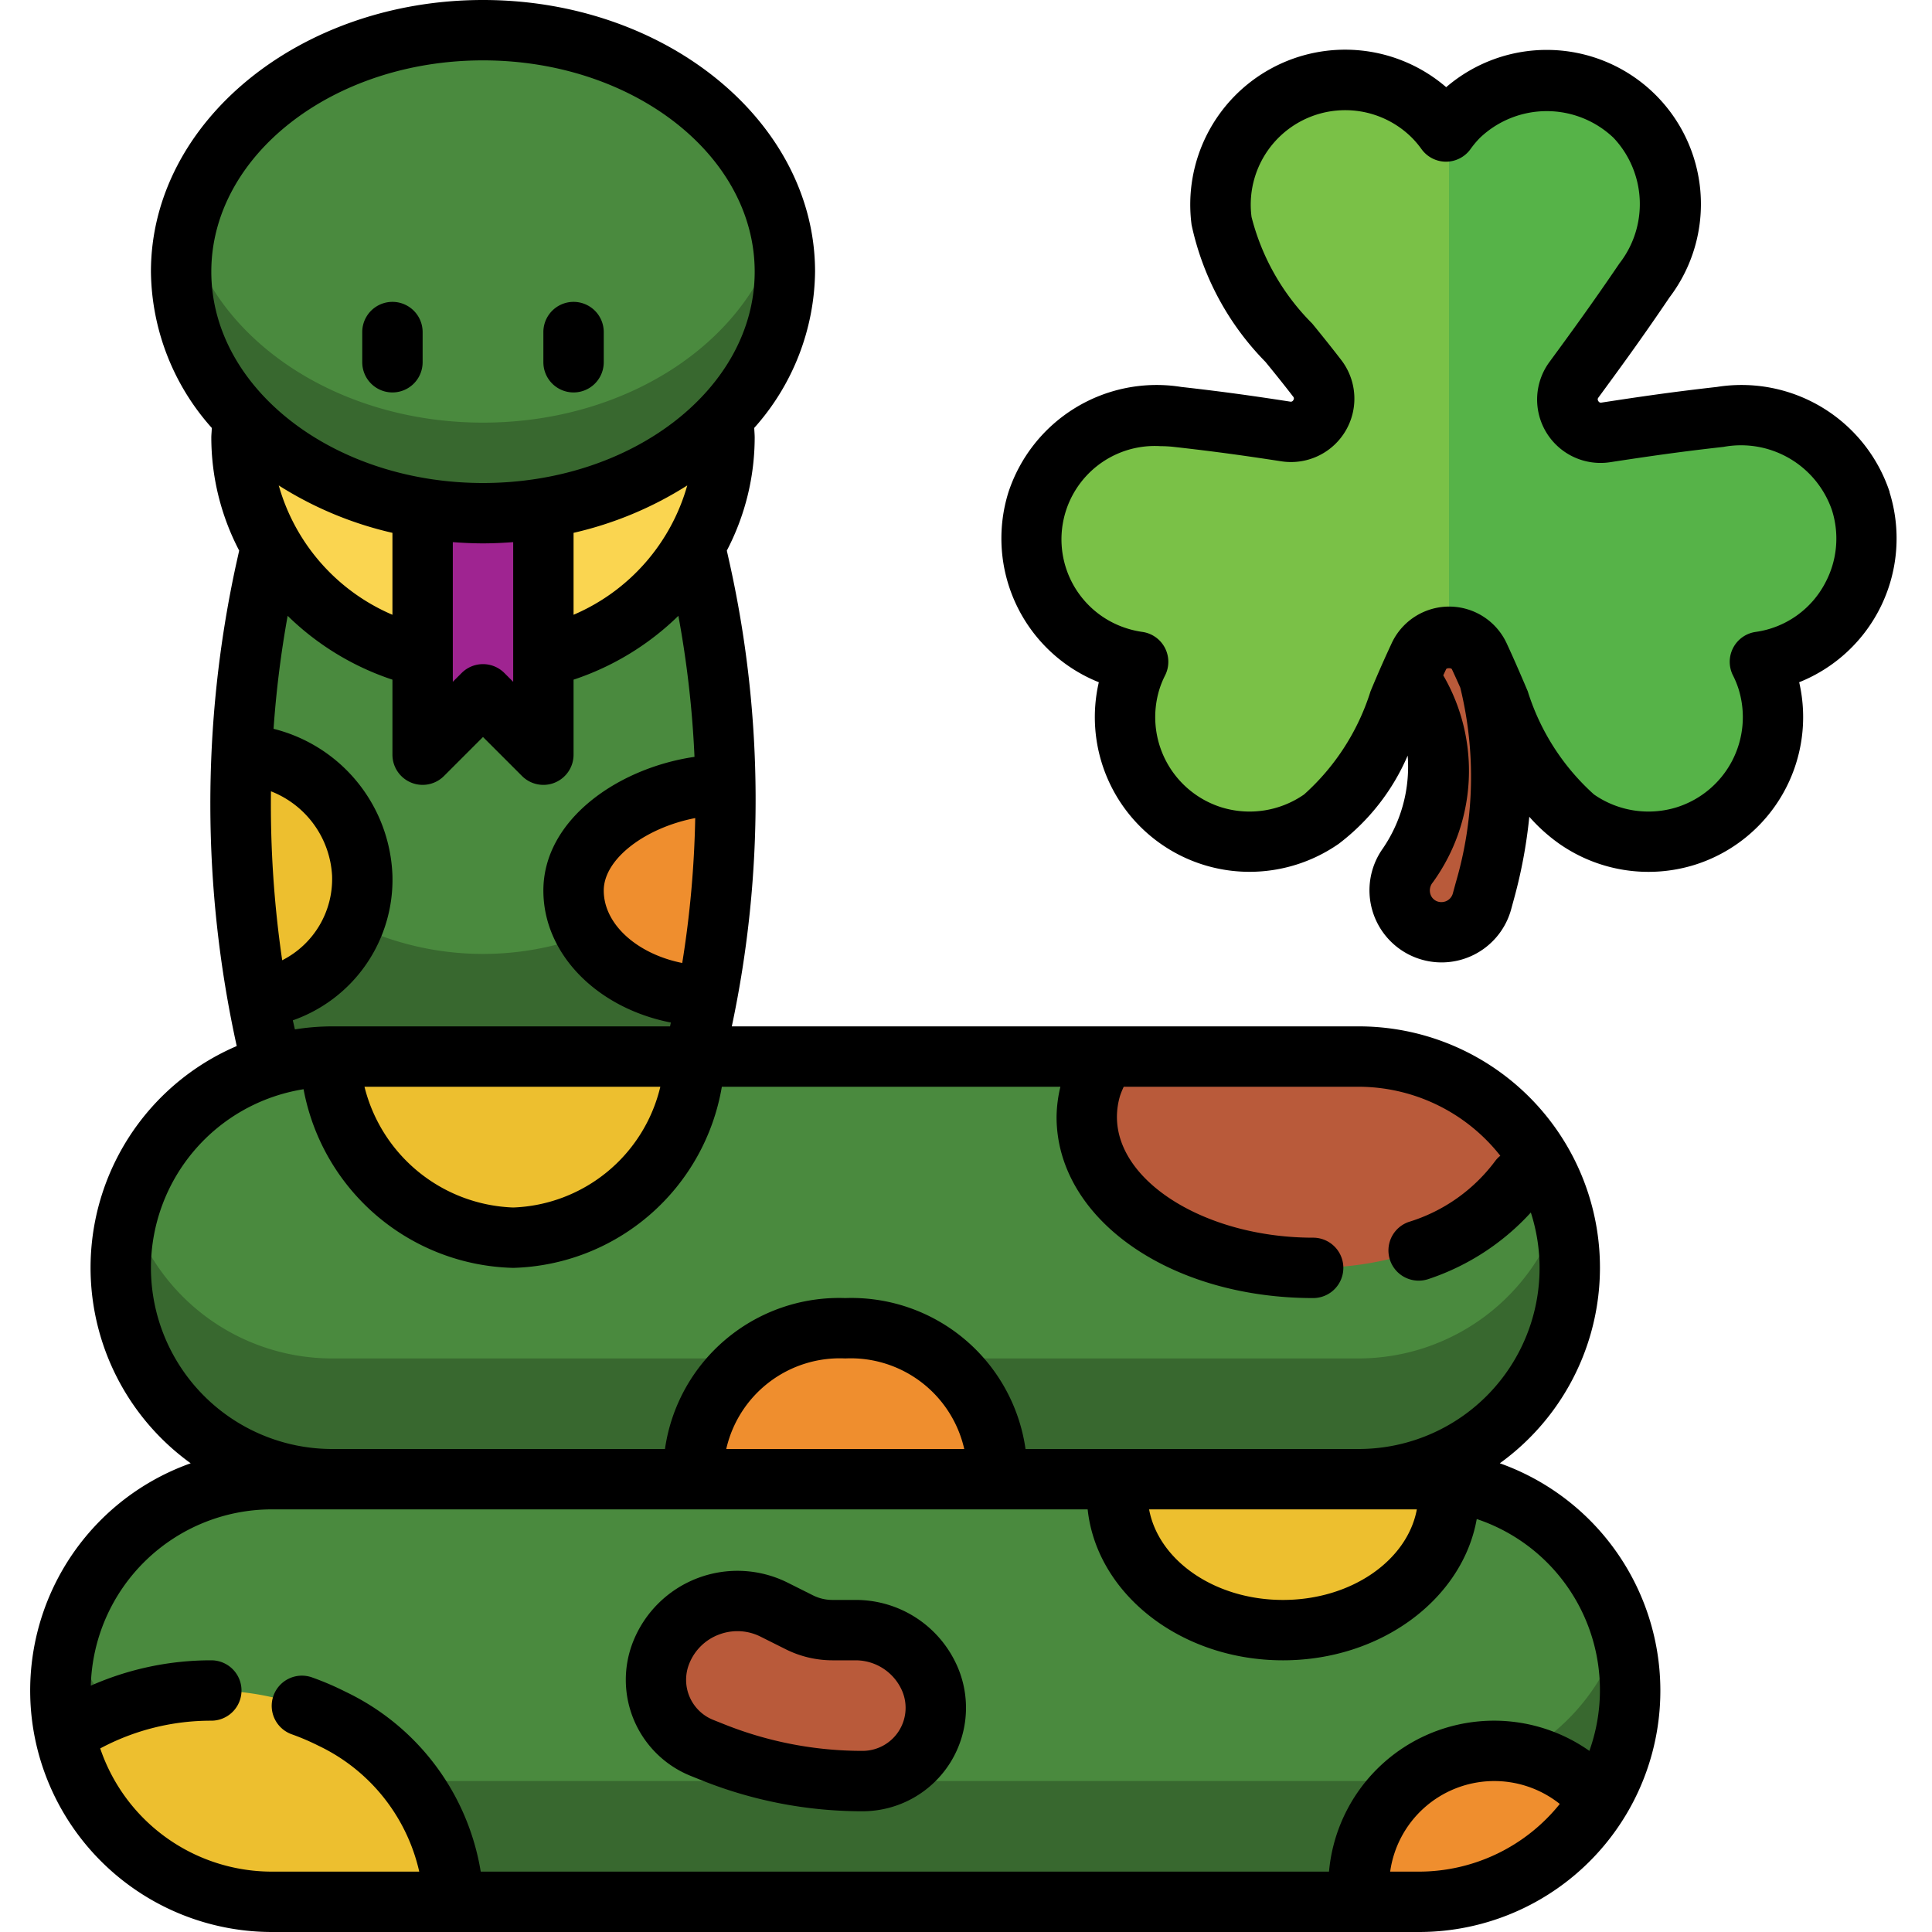 <svg xmlns="http://www.w3.org/2000/svg" viewBox="0 0 64 64"><g id="_26-snake" data-name="26-snake"><path d="M52,42a7,7,0,0,1-7,7H11a7,7,0,1,1,0-14H45a6.985,6.985,0,0,1,7,7Z" style="fill:#4a8a3e"/><path d="M50.82,38.1c-.76,2.23-3.75,3.9-7.32,3.9-4.14,0-7.5-2.24-7.5-5a3.627,3.627,0,0,1,.62-2H45A7.011,7.011,0,0,1,50.82,38.1Z" style="fill:#b95a3a"/><path d="M54,56a6.838,6.838,0,0,1-1.03,3.64v.01a6.721,6.721,0,0,1-1.02,1.3A6.958,6.958,0,0,1,47,63H9a6.986,6.986,0,0,1-6.85-5.56v-.01A6.736,6.736,0,0,1,2,56a7,7,0,0,1,7-7H47A7,7,0,0,1,54,56Z" style="fill:#4a8a3e"/><path d="M48,49.071V49.5c0,2.485-2.462,4.5-5.5,4.5S37,51.985,37,49.5V49Z" style="fill:#edbf2f"/><path d="M47,59H9a7,7,0,0,1-6.706-5A6.994,6.994,0,0,0,9,63H47a6.994,6.994,0,0,0,6.706-9A7,7,0,0,1,47,59Z" style="fill:#38682f"/><path d="M52.97,59.64v.01a6.721,6.721,0,0,1-1.02,1.3A6.958,6.958,0,0,1,47,63H45v-.5a4.5,4.5,0,0,1,7.97-2.86Z" style="fill:#ef8e2e"/><path d="M15,63H9a6.986,6.986,0,0,1-6.85-5.56v-.01A8.711,8.711,0,0,1,7,56C11.42,56,15,59.13,15,63Z" style="fill:#edbf2f"/><path d="M45,45H11a7,7,0,0,1-6.706-5A6.994,6.994,0,0,0,11,49H45a6.994,6.994,0,0,0,6.706-9A7,7,0,0,1,45,45Z" style="fill:#38682f"/><path d="M23,49v-.5A4.77,4.77,0,0,1,28,44a4.77,4.77,0,0,1,5,4.5V49Z" style="fill:#ef8e2e"/><path d="M23,35a6.184,6.184,0,0,1-6,6,6.226,6.226,0,0,1-6.046-6Z" style="fill:#edbf2f"/><path d="M24.04,26.01a34.153,34.153,0,0,1-.6,6.99c-.13.67-.27,1.34-.44,2L9,35.29c-.19-.75-.35-1.52-.48-2.29A35.663,35.663,0,0,1,8,25a34.66,34.66,0,0,1,.79-6.05L9,18H23l.21.95A34.376,34.376,0,0,1,24.04,26.01Z" style="fill:#4a8a3e"/><path d="M16,31.6a9.818,9.818,0,0,1-8.026-4.162A35.718,35.718,0,0,0,8.52,33c.13.77.29,1.54.48,2.29L23,35c.17-.66.31-1.33.44-2a34.047,34.047,0,0,0,.588-5.562A9.818,9.818,0,0,1,16,31.6Z" style="fill:#38682f"/><path d="M12,29a3.781,3.781,0,0,1-3.48,4A35.663,35.663,0,0,1,8,25,4.191,4.191,0,0,1,12,29Z" style="fill:#edbf2f"/><path d="M24.04,26.01a34.153,34.153,0,0,1-.6,6.99C20.98,32.97,19,31.41,19,29.5c0-1.93,2.51-3.5,5-3.5Z" style="fill:#ef8e2e"/><ellipse cx="16" cy="14.5" rx="8" ry="7.5" style="fill:#fad550"/><polygon points="14 16.84 14 25 16 23 18 25 18 16.84 14 16.84" style="fill:#9f2491"/><ellipse cx="16" cy="9" rx="10" ry="8" style="fill:#4a8a3e"/><path d="M16,14c-4.881,0-8.94-2.8-9.818-6.5A6.449,6.449,0,0,0,6,9c0,4.418,4.477,8,10,8s10-3.582,10-8a6.449,6.449,0,0,0-.182-1.5C24.94,11.2,20.881,14,16,14Z" style="fill:#38682f"/><path d="M49,21.736a1.105,1.105,0,0,0-2,0c-.1.215-.2.439-.316.7a5.332,5.332,0,0,1-.051,6.238l-.036.054a1.389,1.389,0,1,0,2.495,1.136l.1-.368a13.388,13.388,0,0,0,.142-7.019C49.214,22.2,49.105,21.961,49,21.736Z" style="fill:#b95a3a"/><path d="M58.93,21.78a3.562,3.562,0,0,1-.63.14,5.389,5.389,0,0,1,.25.6,4.135,4.135,0,0,1-6.32,4.62,8.462,8.462,0,0,1-2.54-3.85c-.29-.67-.49-1.13-.69-1.55a1.1,1.1,0,0,0-2,0c-.2.42-.4.88-.69,1.55a8.462,8.462,0,0,1-2.54,3.85,4.135,4.135,0,0,1-6.32-4.62,5.389,5.389,0,0,1,.25-.6,3.562,3.562,0,0,1-.63-.14,4.127,4.127,0,0,1-2.71-5.17,4.174,4.174,0,0,1,4.66-2.8c1.5.17,2.49.32,3.57.48a1.1,1.1,0,0,0,1.04-1.76c-.26-.35-.56-.71-.94-1.18a8.526,8.526,0,0,1-2.23-4.03,4.189,4.189,0,0,1,1.18-3.46,4.134,4.134,0,0,1,5.84,0,4.839,4.839,0,0,1,.42.5,1.059,1.059,0,0,1,.1-.12,2.8,2.8,0,0,1,.32-.38,4.134,4.134,0,0,1,5.84,0,4.187,4.187,0,0,1,.31,5.43c-.88,1.3-1.58,2.26-2.33,3.29a1.1,1.1,0,0,0,1.05,1.74c1.17-.17,2.26-.34,3.79-.51a4.174,4.174,0,0,1,4.66,2.8A4.127,4.127,0,0,1,58.93,21.78Z" style="fill:#7ac147"/><path d="M58.93,21.78a3.562,3.562,0,0,1-.63.14,5.389,5.389,0,0,1,.25.6,4.135,4.135,0,0,1-6.32,4.62,8.462,8.462,0,0,1-2.54-3.85c-.29-.67-.49-1.13-.69-1.55a1.1,1.1,0,0,0-2,0c-.2.42-.4.88-.69,1.55a15.757,15.757,0,0,1-1.11,2.26,5.059,5.059,0,0,1-1.43,1.59,4.135,4.135,0,0,1-6.32-4.62,5.389,5.389,0,0,1,.25-.6,3.562,3.562,0,0,1-.63-.14,4.127,4.127,0,0,1-2.71-5.17,4.174,4.174,0,0,1,4.66-2.8c1.5.17,2.49.32,3.57.48a1.1,1.1,0,0,0,1.04-1.76c-.26-.35-.56-.71-.94-1.18a8.526,8.526,0,0,1-2.23-4.03,4.189,4.189,0,0,1,1.18-3.46,4.134,4.134,0,0,1,5.84,0,4.839,4.839,0,0,1,.42.5,1.059,1.059,0,0,1,.1-.12,2.8,2.8,0,0,1,.32-.38,4.134,4.134,0,0,1,5.84,0,4.187,4.187,0,0,1,.31,5.43c-.88,1.3-1.58,2.26-2.33,3.29a1.1,1.1,0,0,0,1.05,1.74c1.17-.17,2.26-.34,3.79-.51a4.174,4.174,0,0,1,4.66,2.8A4.127,4.127,0,0,1,58.93,21.78Z" style="fill:#7ac147"/><path d="M58.93,21.78a3.562,3.562,0,0,1-.63.14,5.389,5.389,0,0,1,.25.6,4.135,4.135,0,0,1-6.32,4.62,8.462,8.462,0,0,1-2.54-3.85c-.29-.67-.49-1.13-.69-1.55a1.1,1.1,0,0,0-1-.64V4.24a2.8,2.8,0,0,1,.32-.38,4.134,4.134,0,0,1,5.84,0,4.187,4.187,0,0,1,.31,5.43c-.88,1.3-1.58,2.26-2.33,3.29a1.1,1.1,0,0,0,1.05,1.74c1.17-.17,2.26-.34,3.79-.51a4.174,4.174,0,0,1,4.66,2.8A4.127,4.127,0,0,1,58.93,21.78Z" style="fill:#56b348"/><path d="M25.646,53.323l.842.421A2.431,2.431,0,0,0,27.573,54h.764a2.691,2.691,0,0,1,2.407,1.488h0A2.431,2.431,0,0,1,31,56.573h0A2.428,2.428,0,0,1,28.573,59h0a13.345,13.345,0,0,1-4.962-.956l-.358-.143A2.427,2.427,0,0,1,21.9,54.747h0A2.723,2.723,0,0,1,25.646,53.323Z" style="fill:#b95a3a"/><path d="M62.6,16.308a5.168,5.168,0,0,0-5.726-3.49c-1.505.169-2.579.328-3.826.519a.091.091,0,0,1-.1-.05.089.089,0,0,1,0-.115c.709-.967,1.442-1.966,2.359-3.324a5.108,5.108,0,0,0-7.4-6.96A5.131,5.131,0,0,0,39.473,7.45a9.229,9.229,0,0,0,2.445,4.536c.372.454.66.816.917,1.15a.09.09,0,0,1,.008.118.092.092,0,0,1-.105.05c-1.073-.165-2.086-.315-3.607-.486a5.168,5.168,0,0,0-5.726,3.49A5.131,5.131,0,0,0,36.4,22.6a5.124,5.124,0,0,0,4.989,6.28,5.168,5.168,0,0,0,2.961-.93,7.277,7.277,0,0,0,2.281-2.92,4.8,4.8,0,0,1-.863,3.135,2.389,2.389,0,1,0,4.292,1.953l.1-.367a16.36,16.36,0,0,0,.5-2.695,5.674,5.674,0,0,0,.992.894,5.156,5.156,0,0,0,4.483.7A5.13,5.13,0,0,0,59.6,22.6a5.131,5.131,0,0,0,2.992-6.3ZM48.227,29.229l-.1.367a.389.389,0,0,1-.375.287.375.375,0,0,1-.342-.2.413.413,0,0,1,.054-.453,6.3,6.3,0,0,0,.346-6.858l.095-.205c.021-.043.169-.043.19,0,.09.191.181.392.28.616A12.415,12.415,0,0,1,48.227,29.229Zm12.245-9.937a3.084,3.084,0,0,1-2.319,1.642,1,1,0,0,0-.75,1.432,3.016,3.016,0,0,1,.188.455,3.132,3.132,0,0,1-2.053,3.923,3.16,3.16,0,0,1-2.736-.427A7.666,7.666,0,0,1,50.609,22.9c-.292-.689-.5-1.161-.7-1.592a2.1,2.1,0,0,0-3.808,0c-.2.432-.413.9-.7,1.591A7.663,7.663,0,0,1,43.2,26.317a3.161,3.161,0,0,1-2.736.427,3.132,3.132,0,0,1-2.052-3.926,3,3,0,0,1,.187-.452,1,1,0,0,0-.75-1.432,3.148,3.148,0,0,1-.481-.106,3.092,3.092,0,0,1,1.082-6.048,3.829,3.829,0,0,1,.46.027c1.484.166,2.475.312,3.528.473a2.1,2.1,0,0,0,1.985-3.364c-.269-.349-.568-.726-.956-1.2a7.656,7.656,0,0,1-2.008-3.528,3.13,3.13,0,0,1,5.318-2.62,3.11,3.11,0,0,1,.316.377,1,1,0,0,0,.808.411h0a1,1,0,0,0,.808-.412,3.1,3.1,0,0,1,.315-.377,3.21,3.21,0,0,1,4.428,0,3.2,3.2,0,0,1,.194,4.159c-.9,1.326-1.617,2.309-2.314,3.259a2.1,2.1,0,0,0,2.013,3.325c1.266-.193,2.277-.342,3.748-.506a3.186,3.186,0,0,1,3.594,2.1A3.109,3.109,0,0,1,60.472,19.292Z"/><path d="M49.683,48.473A7.991,7.991,0,0,0,45,34H24.242a36.113,36.113,0,0,0-.055-15.267l-.11-.494A8.1,8.1,0,0,0,25,14.5c0-.109-.011-.216-.015-.325A7.888,7.888,0,0,0,27,9c0-4.963-4.935-9-11-9S5,4.037,5,9a7.888,7.888,0,0,0,2.015,5.175c0,.109-.015.216-.015.325a8.1,8.1,0,0,0,.923,3.739l-.11.494a37.285,37.285,0,0,0,.029,15.919A7.987,7.987,0,0,0,6.317,48.473a7.988,7.988,0,0,0-5.151,9.148v0A8.013,8.013,0,0,0,9,64H47a7.994,7.994,0,0,0,2.683-15.527ZM46.935,50c-.315,1.692-2.174,3-4.435,3s-4.12-1.308-4.435-3h8.87ZM22.6,31.9c-1.475-.293-2.6-1.269-2.6-2.4,0-1.056,1.393-2.086,3.03-2.4A34.124,34.124,0,0,1,22.6,31.9ZM13,20.365a6.61,6.61,0,0,1-3.766-4.284A12.018,12.018,0,0,0,13,17.651Zm2-2.406c.33.024.662.041,1,.041s.67-.017,1-.041v4.627l-.293-.293a1,1,0,0,0-1.414,0L15,22.586Zm4-.308a12.018,12.018,0,0,0,3.766-1.57A6.61,6.61,0,0,1,19,20.365ZM16,2c4.962,0,9,3.141,9,7s-4.038,7-9,7S7,12.859,7,9,11.038,2,16,2ZM8.976,26.213A3.184,3.184,0,0,1,11,29a3.015,3.015,0,0,1-1.652,2.81A35.656,35.656,0,0,1,8.976,26.213ZM9.7,33.8A4.936,4.936,0,0,0,13,29a5.2,5.2,0,0,0-3.938-4.857A34.525,34.525,0,0,1,9.529,20.4,9.03,9.03,0,0,0,13,22.515V25a1,1,0,0,0,1.707.707L16,24.414l1.293,1.293A1,1,0,0,0,18,26a.987.987,0,0,0,.383-.076A1,1,0,0,0,19,25V22.515A9.04,9.04,0,0,0,22.472,20.4a33.939,33.939,0,0,1,.534,4.672C20.472,25.442,18,27.155,18,29.5c0,2.121,1.8,3.9,4.224,4.373-.01.042-.019.085-.028.127H11a7.924,7.924,0,0,0-1.231.1C9.746,34,9.723,33.9,9.7,33.8ZM21.874,36A5.206,5.206,0,0,1,17,40a5.274,5.274,0,0,1-4.926-4ZM5,42a6,6,0,0,1,5.056-5.918A7.245,7.245,0,0,0,17,42a7.21,7.21,0,0,0,6.912-6H35.127A4.462,4.462,0,0,0,35,37c0,3.364,3.733,6,8.5,6a1,1,0,0,0,0-2c-3.523,0-6.5-1.832-6.5-4a2.461,2.461,0,0,1,.106-.709A2.913,2.913,0,0,1,37.225,36H45a5.989,5.989,0,0,1,4.7,2.286.921.921,0,0,0-.164.166,5.617,5.617,0,0,1-2.872,2.027A1,1,0,0,0,47,42.423a1.017,1.017,0,0,0,.332-.057,8.01,8.01,0,0,0,3.379-2.2A5.994,5.994,0,0,1,45,48H33.972A5.828,5.828,0,0,0,28,43a5.828,5.828,0,0,0-5.972,5H11A6.006,6.006,0,0,1,5,42Zm26.942,6H24.058A3.858,3.858,0,0,1,28,45,3.858,3.858,0,0,1,31.942,48ZM3.32,57.919A7.757,7.757,0,0,1,7,57a1,1,0,0,0,0-2,9.845,9.845,0,0,0-3.992.84A6,6,0,0,1,9,50H36.03c.3,2.8,3.085,5,6.47,5,3.254,0,5.949-2.036,6.419-4.68A5.973,5.973,0,0,1,52.65,58a5.488,5.488,0,0,0-8.625,4h-28.1a8.042,8.042,0,0,0-4.472-5.955,9.55,9.55,0,0,0-1.117-.479,1,1,0,0,0-.67,1.885,7.788,7.788,0,0,1,.883.378A6.111,6.111,0,0,1,13.888,62H9A6.007,6.007,0,0,1,3.32,57.919ZM47,62h-.949a3.483,3.483,0,0,1,5.619-2.242A5.989,5.989,0,0,1,47,62Z"/><path d="M13,13a1,1,0,0,0,1-1V11a1,1,0,0,0-2,0v1A1,1,0,0,0,13,13Z"/><path d="M19,13a1,1,0,0,0,1-1V11a1,1,0,0,0-2,0v1A1,1,0,0,0,19,13Z"/><path d="M22.883,58.83l.356.143A14.3,14.3,0,0,0,28.573,60a3.427,3.427,0,0,0,3.065-4.96,3.669,3.669,0,0,0-3.3-2.04h-.764a1.438,1.438,0,0,1-.638-.15l-.841-.421h0a3.72,3.72,0,0,0-5.12,1.946A3.431,3.431,0,0,0,22.883,58.83Zm-.053-3.713a1.7,1.7,0,0,1,.986-.97,1.731,1.731,0,0,1,.614-.113,1.712,1.712,0,0,1,.768.184h0l.843.422a3.465,3.465,0,0,0,1.531.36h.764a1.681,1.681,0,0,1,1.512.935A1.426,1.426,0,0,1,28.573,58a12.307,12.307,0,0,1-4.592-.885l-.356-.142A1.429,1.429,0,0,1,22.83,55.117Z"/></g></svg>